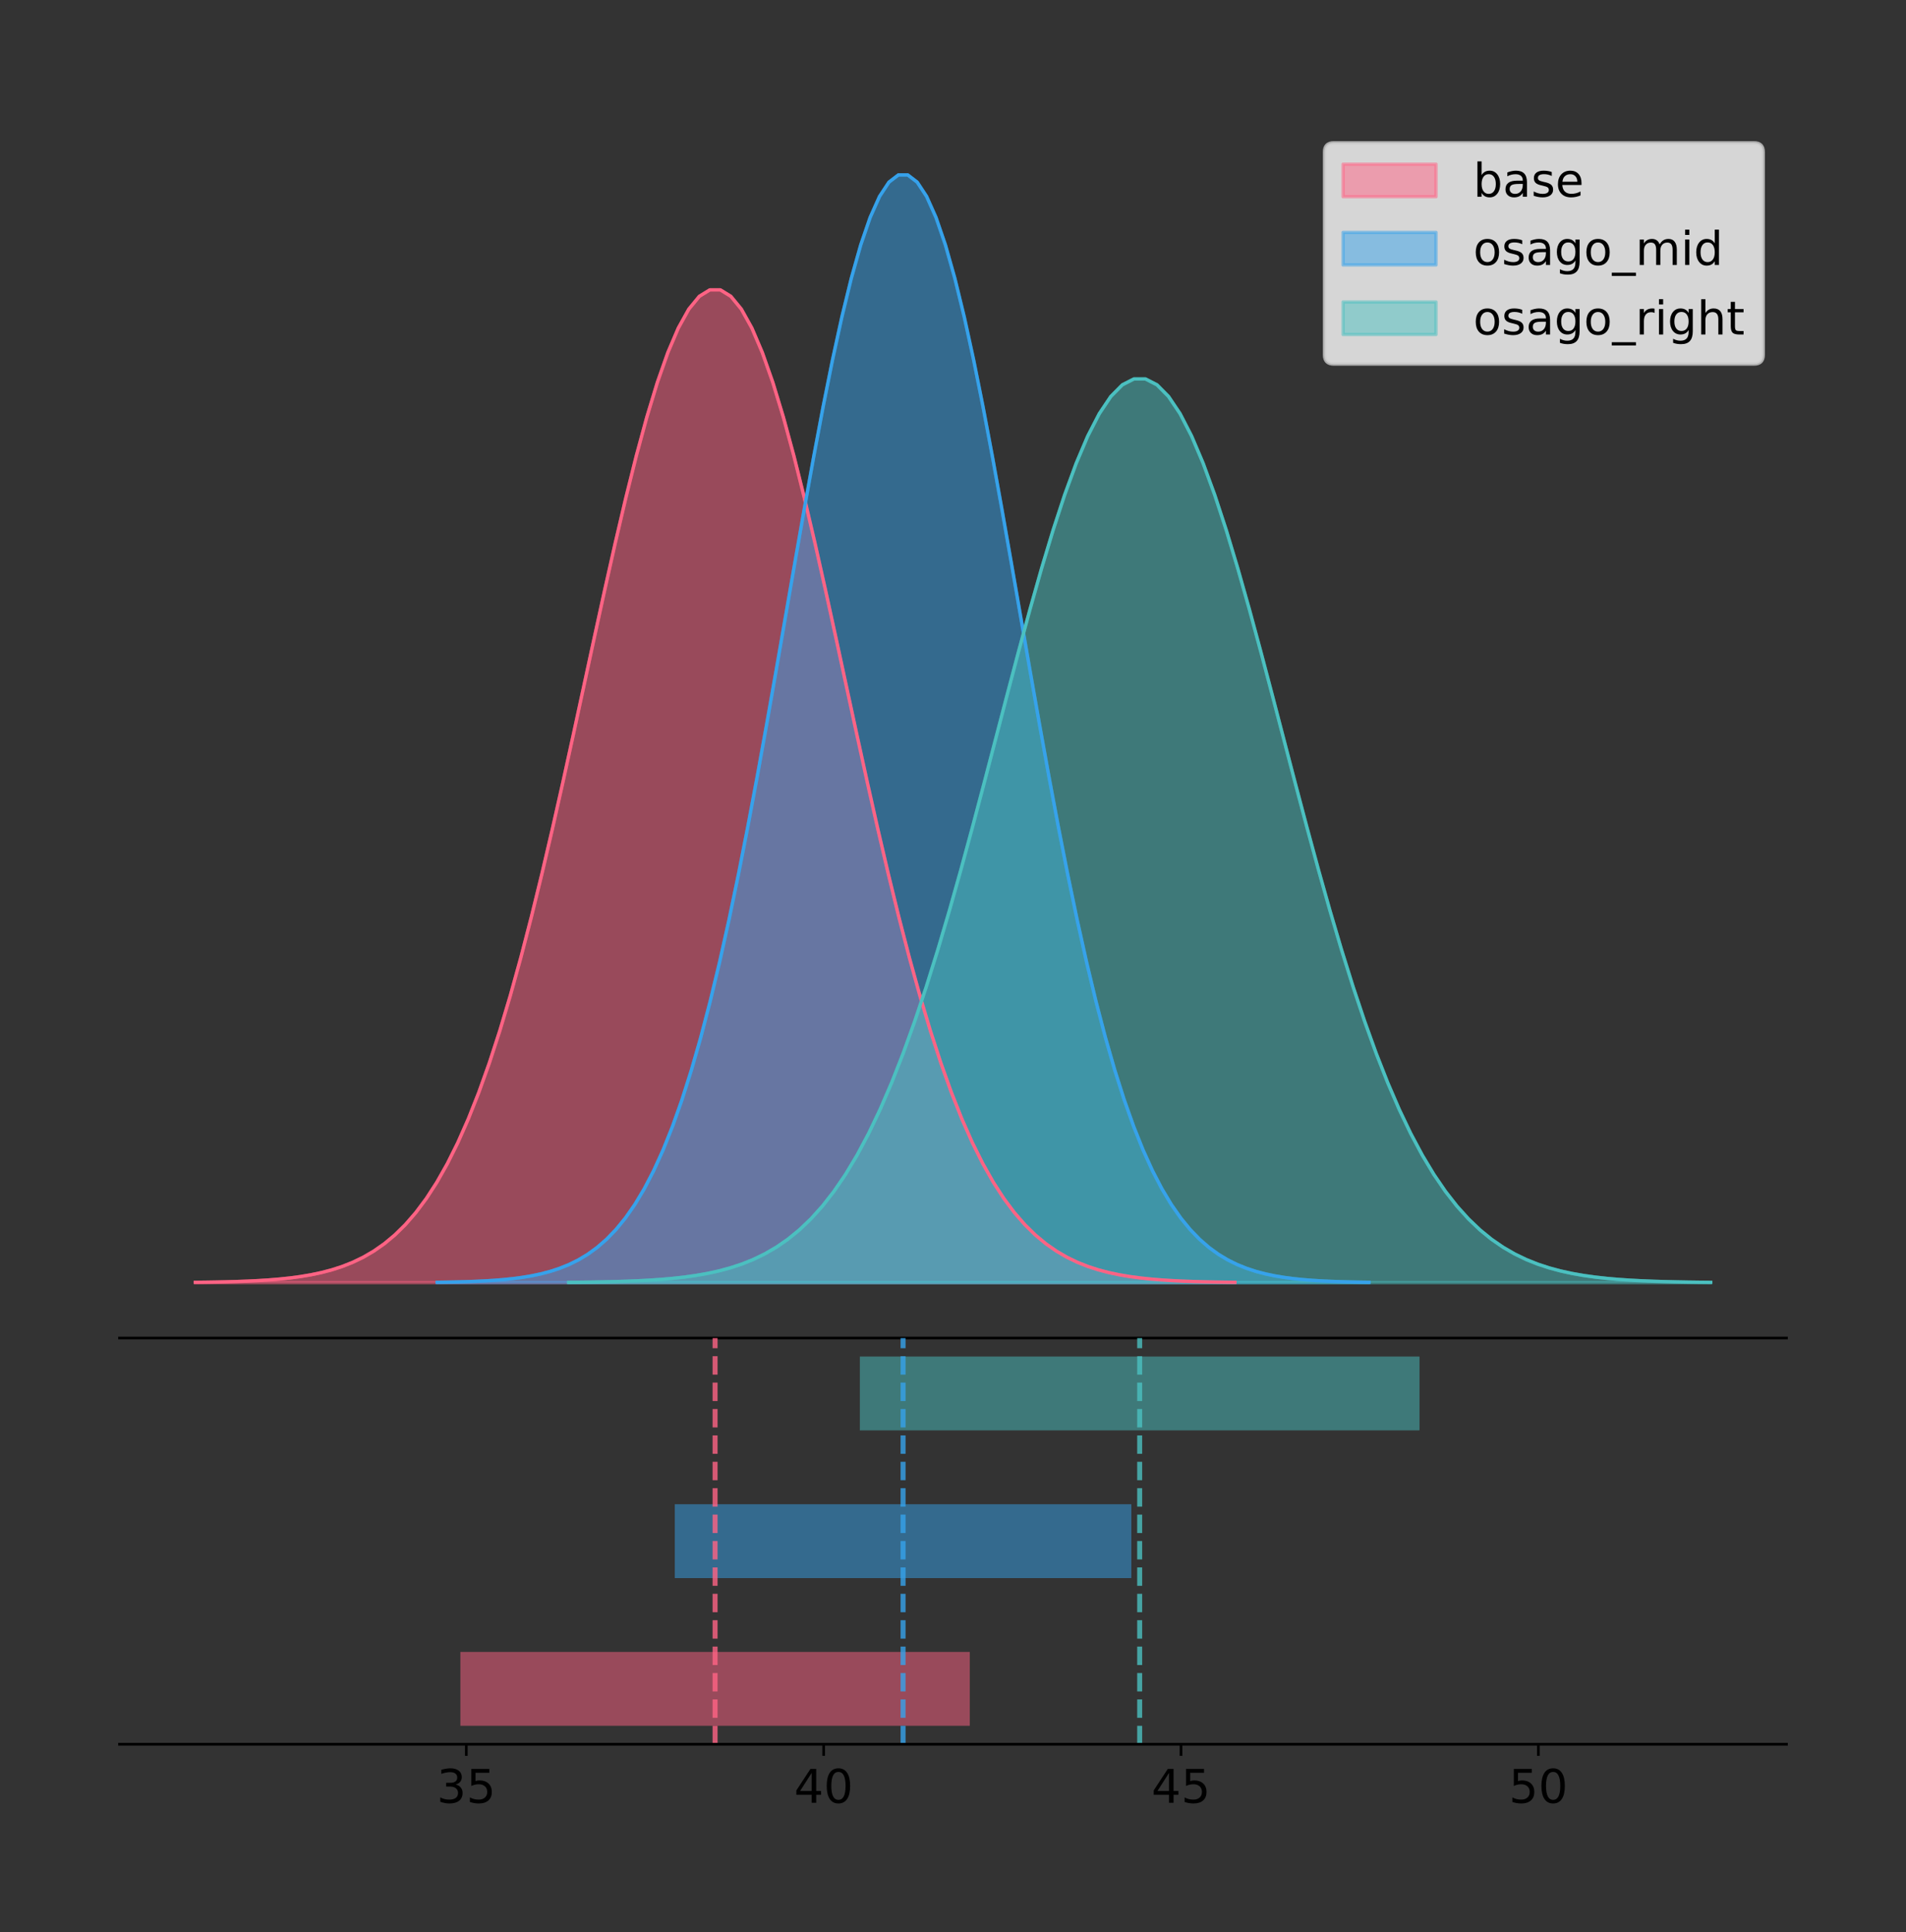 <?xml version="1.0" encoding="utf-8" standalone="no"?>
<!DOCTYPE svg PUBLIC "-//W3C//DTD SVG 1.1//EN"
  "http://www.w3.org/Graphics/SVG/1.1/DTD/svg11.dtd">
<!-- Created with matplotlib (https://matplotlib.org/) -->
<svg height="581.789pt" version="1.1" viewBox="0 0 574.2 581.789" width="574.2pt" xmlns="http://www.w3.org/2000/svg" xmlns:xlink="http://www.w3.org/1999/xlink">
 <rect x="0" y="0" width="574.2" height="581.789" fill="#333333" stroke="none"/>
 <defs>
  <style type="text/css">
*{stroke-linecap:butt;stroke-linejoin:round;}
  </style>
 </defs>
 <g id="figure_1">
  <g id="patch_1">
   <path d="M 0 581.789 
L 574.2 581.789 
L 574.2 0 
L 0 0 
z
" style="fill:none;"/>
  </g>
  <g id="axes_1">
   <g id="patch_2">
    <path d="M 36 402.93 
L 538.2 402.93 
L 538.2 36 
L 36 36 
z
" style="fill:none;"/>
   </g>
   <g id="PolyCollection_1">
    <defs>
     <path d="M 58.827 -195.538 
L 58.827 -195.638 
L 61.991 -195.676 
L 65.155 -195.727 
L 68.318 -195.795 
L 71.482 -195.885 
L 74.645 -196.004 
L 77.809 -196.159 
L 80.973 -196.36 
L 84.136 -196.619 
L 87.3 -196.951 
L 90.463 -197.373 
L 93.627 -197.905 
L 96.791 -198.572 
L 99.954 -199.401 
L 103.118 -200.424 
L 106.282 -201.679 
L 109.445 -203.206 
L 112.609 -205.05 
L 115.772 -207.26 
L 118.936 -209.89 
L 122.1 -212.996 
L 125.263 -216.636 
L 128.427 -220.869 
L 131.59 -225.753 
L 134.754 -231.344 
L 137.918 -237.693 
L 141.081 -244.845 
L 144.245 -252.836 
L 147.409 -261.687 
L 150.572 -271.41 
L 153.736 -281.995 
L 156.899 -293.415 
L 160.063 -305.623 
L 163.227 -318.547 
L 166.39 -332.095 
L 169.554 -346.147 
L 172.718 -360.565 
L 175.881 -375.186 
L 179.045 -389.829 
L 182.208 -404.298 
L 185.372 -418.385 
L 188.536 -431.874 
L 191.699 -444.549 
L 194.863 -456.195 
L 198.026 -466.61 
L 201.19 -475.607 
L 204.354 -483.018 
L 207.517 -488.706 
L 210.681 -492.559 
L 213.845 -494.505 
L 217.008 -494.505 
L 220.172 -492.559 
L 223.335 -488.706 
L 226.499 -483.018 
L 229.663 -475.607 
L 232.826 -466.61 
L 235.99 -456.195 
L 239.153 -444.549 
L 242.317 -431.874 
L 245.481 -418.385 
L 248.644 -404.298 
L 251.808 -389.829 
L 254.972 -375.186 
L 258.135 -360.565 
L 261.299 -346.147 
L 264.462 -332.095 
L 267.626 -318.547 
L 270.79 -305.623 
L 273.953 -293.415 
L 277.117 -281.995 
L 280.281 -271.41 
L 283.444 -261.687 
L 286.608 -252.836 
L 289.771 -244.845 
L 292.935 -237.693 
L 296.099 -231.344 
L 299.262 -225.753 
L 302.426 -220.869 
L 305.589 -216.636 
L 308.753 -212.996 
L 311.917 -209.89 
L 315.08 -207.26 
L 318.244 -205.05 
L 321.408 -203.206 
L 324.571 -201.679 
L 327.735 -200.424 
L 330.898 -199.401 
L 334.062 -198.572 
L 337.226 -197.905 
L 340.389 -197.373 
L 343.553 -196.951 
L 346.716 -196.619 
L 349.88 -196.36 
L 353.044 -196.159 
L 356.207 -196.004 
L 359.371 -195.885 
L 362.535 -195.795 
L 365.698 -195.727 
L 368.862 -195.676 
L 372.025 -195.638 
L 372.025 -195.538 
L 372.025 -195.538 
L 368.862 -195.538 
L 365.698 -195.538 
L 362.535 -195.538 
L 359.371 -195.538 
L 356.207 -195.538 
L 353.044 -195.538 
L 349.88 -195.538 
L 346.716 -195.538 
L 343.553 -195.538 
L 340.389 -195.538 
L 337.226 -195.538 
L 334.062 -195.538 
L 330.898 -195.538 
L 327.735 -195.538 
L 324.571 -195.538 
L 321.408 -195.538 
L 318.244 -195.538 
L 315.08 -195.538 
L 311.917 -195.538 
L 308.753 -195.538 
L 305.589 -195.538 
L 302.426 -195.538 
L 299.262 -195.538 
L 296.099 -195.538 
L 292.935 -195.538 
L 289.771 -195.538 
L 286.608 -195.538 
L 283.444 -195.538 
L 280.281 -195.538 
L 277.117 -195.538 
L 273.953 -195.538 
L 270.79 -195.538 
L 267.626 -195.538 
L 264.462 -195.538 
L 261.299 -195.538 
L 258.135 -195.538 
L 254.972 -195.538 
L 251.808 -195.538 
L 248.644 -195.538 
L 245.481 -195.538 
L 242.317 -195.538 
L 239.153 -195.538 
L 235.99 -195.538 
L 232.826 -195.538 
L 229.663 -195.538 
L 226.499 -195.538 
L 223.335 -195.538 
L 220.172 -195.538 
L 217.008 -195.538 
L 213.845 -195.538 
L 210.681 -195.538 
L 207.517 -195.538 
L 204.354 -195.538 
L 201.19 -195.538 
L 198.026 -195.538 
L 194.863 -195.538 
L 191.699 -195.538 
L 188.536 -195.538 
L 185.372 -195.538 
L 182.208 -195.538 
L 179.045 -195.538 
L 175.881 -195.538 
L 172.718 -195.538 
L 169.554 -195.538 
L 166.39 -195.538 
L 163.227 -195.538 
L 160.063 -195.538 
L 156.899 -195.538 
L 153.736 -195.538 
L 150.572 -195.538 
L 147.409 -195.538 
L 144.245 -195.538 
L 141.081 -195.538 
L 137.918 -195.538 
L 134.754 -195.538 
L 131.59 -195.538 
L 128.427 -195.538 
L 125.263 -195.538 
L 122.1 -195.538 
L 118.936 -195.538 
L 115.772 -195.538 
L 112.609 -195.538 
L 109.445 -195.538 
L 106.282 -195.538 
L 103.118 -195.538 
L 99.954 -195.538 
L 96.791 -195.538 
L 93.627 -195.538 
L 90.463 -195.538 
L 87.3 -195.538 
L 84.136 -195.538 
L 80.973 -195.538 
L 77.809 -195.538 
L 74.645 -195.538 
L 71.482 -195.538 
L 68.318 -195.538 
L 65.155 -195.538 
L 61.991 -195.538 
L 58.827 -195.538 
z
" id="ma3eac9979f" style="stroke:#ff6384;stroke-opacity:0.5;"/>
    </defs>
    <g clip-path="url(#p5687ca8e1b)">
     <use style="fill:#ff6384;fill-opacity:0.5;stroke:#ff6384;stroke-opacity:0.5;" x="0" xlink:href="#ma3eac9979f" y="581.789"/>
    </g>
   </g>
   <g id="PolyCollection_2">
    <defs>
     <path d="M 131.704 -195.538 
L 131.704 -195.65 
L 134.539 -195.692 
L 137.375 -195.749 
L 140.21 -195.825 
L 143.046 -195.925 
L 145.881 -196.058 
L 148.717 -196.23 
L 151.552 -196.455 
L 154.387 -196.744 
L 157.223 -197.115 
L 160.058 -197.585 
L 162.894 -198.179 
L 165.729 -198.923 
L 168.564 -199.848 
L 171.4 -200.99 
L 174.235 -202.39 
L 177.071 -204.093 
L 179.906 -206.151 
L 182.742 -208.617 
L 185.577 -211.552 
L 188.412 -215.017 
L 191.248 -219.078 
L 194.083 -223.801 
L 196.919 -229.25 
L 199.754 -235.488 
L 202.589 -242.572 
L 205.425 -250.552 
L 208.26 -259.468 
L 211.096 -269.344 
L 213.931 -280.192 
L 216.767 -292.002 
L 219.602 -304.744 
L 222.437 -318.365 
L 225.273 -332.786 
L 228.108 -347.901 
L 230.944 -363.58 
L 233.779 -379.667 
L 236.615 -395.98 
L 239.45 -412.318 
L 242.285 -428.462 
L 245.121 -444.18 
L 247.956 -459.23 
L 250.792 -473.372 
L 253.627 -486.366 
L 256.462 -497.987 
L 259.298 -508.025 
L 262.133 -516.294 
L 264.969 -522.64 
L 267.804 -526.94 
L 270.64 -529.111 
L 273.475 -529.111 
L 276.31 -526.94 
L 279.146 -522.64 
L 281.981 -516.294 
L 284.817 -508.025 
L 287.652 -497.987 
L 290.487 -486.366 
L 293.323 -473.372 
L 296.158 -459.23 
L 298.994 -444.18 
L 301.829 -428.462 
L 304.665 -412.318 
L 307.5 -395.98 
L 310.335 -379.667 
L 313.171 -363.58 
L 316.006 -347.901 
L 318.842 -332.786 
L 321.677 -318.365 
L 324.512 -304.744 
L 327.348 -292.002 
L 330.183 -280.192 
L 333.019 -269.344 
L 335.854 -259.468 
L 338.69 -250.552 
L 341.525 -242.572 
L 344.36 -235.488 
L 347.196 -229.25 
L 350.031 -223.801 
L 352.867 -219.078 
L 355.702 -215.017 
L 358.537 -211.552 
L 361.373 -208.617 
L 364.208 -206.151 
L 367.044 -204.093 
L 369.879 -202.39 
L 372.715 -200.99 
L 375.55 -199.848 
L 378.385 -198.923 
L 381.221 -198.179 
L 384.056 -197.585 
L 386.892 -197.115 
L 389.727 -196.744 
L 392.563 -196.455 
L 395.398 -196.23 
L 398.233 -196.058 
L 401.069 -195.925 
L 403.904 -195.825 
L 406.74 -195.749 
L 409.575 -195.692 
L 412.41 -195.65 
L 412.41 -195.538 
L 412.41 -195.538 
L 409.575 -195.538 
L 406.74 -195.538 
L 403.904 -195.538 
L 401.069 -195.538 
L 398.233 -195.538 
L 395.398 -195.538 
L 392.563 -195.538 
L 389.727 -195.538 
L 386.892 -195.538 
L 384.056 -195.538 
L 381.221 -195.538 
L 378.385 -195.538 
L 375.55 -195.538 
L 372.715 -195.538 
L 369.879 -195.538 
L 367.044 -195.538 
L 364.208 -195.538 
L 361.373 -195.538 
L 358.537 -195.538 
L 355.702 -195.538 
L 352.867 -195.538 
L 350.031 -195.538 
L 347.196 -195.538 
L 344.36 -195.538 
L 341.525 -195.538 
L 338.69 -195.538 
L 335.854 -195.538 
L 333.019 -195.538 
L 330.183 -195.538 
L 327.348 -195.538 
L 324.512 -195.538 
L 321.677 -195.538 
L 318.842 -195.538 
L 316.006 -195.538 
L 313.171 -195.538 
L 310.335 -195.538 
L 307.5 -195.538 
L 304.665 -195.538 
L 301.829 -195.538 
L 298.994 -195.538 
L 296.158 -195.538 
L 293.323 -195.538 
L 290.487 -195.538 
L 287.652 -195.538 
L 284.817 -195.538 
L 281.981 -195.538 
L 279.146 -195.538 
L 276.31 -195.538 
L 273.475 -195.538 
L 270.64 -195.538 
L 267.804 -195.538 
L 264.969 -195.538 
L 262.133 -195.538 
L 259.298 -195.538 
L 256.462 -195.538 
L 253.627 -195.538 
L 250.792 -195.538 
L 247.956 -195.538 
L 245.121 -195.538 
L 242.285 -195.538 
L 239.45 -195.538 
L 236.615 -195.538 
L 233.779 -195.538 
L 230.944 -195.538 
L 228.108 -195.538 
L 225.273 -195.538 
L 222.437 -195.538 
L 219.602 -195.538 
L 216.767 -195.538 
L 213.931 -195.538 
L 211.096 -195.538 
L 208.26 -195.538 
L 205.425 -195.538 
L 202.589 -195.538 
L 199.754 -195.538 
L 196.919 -195.538 
L 194.083 -195.538 
L 191.248 -195.538 
L 188.412 -195.538 
L 185.577 -195.538 
L 182.742 -195.538 
L 179.906 -195.538 
L 177.071 -195.538 
L 174.235 -195.538 
L 171.4 -195.538 
L 168.564 -195.538 
L 165.729 -195.538 
L 162.894 -195.538 
L 160.058 -195.538 
L 157.223 -195.538 
L 154.387 -195.538 
L 151.552 -195.538 
L 148.717 -195.538 
L 145.881 -195.538 
L 143.046 -195.538 
L 140.21 -195.538 
L 137.375 -195.538 
L 134.539 -195.538 
L 131.704 -195.538 
z
" id="m5770ed0029" style="stroke:#36a2eb;stroke-opacity:0.5;"/>
    </defs>
    <g clip-path="url(#p5687ca8e1b)">
     <use style="fill:#36a2eb;fill-opacity:0.5;stroke:#36a2eb;stroke-opacity:0.5;" x="0" xlink:href="#m5770ed0029" y="581.789"/>
    </g>
   </g>
   <g id="PolyCollection_3">
    <defs>
     <path d="M 171.303 -195.538 
L 171.303 -195.629 
L 174.778 -195.664 
L 178.254 -195.71 
L 181.729 -195.772 
L 185.205 -195.854 
L 188.68 -195.962 
L 192.156 -196.103 
L 195.631 -196.286 
L 199.107 -196.522 
L 202.582 -196.824 
L 206.057 -197.208 
L 209.533 -197.693 
L 213.008 -198.3 
L 216.484 -199.054 
L 219.959 -199.986 
L 223.435 -201.128 
L 226.91 -202.518 
L 230.386 -204.196 
L 233.861 -206.208 
L 237.337 -208.603 
L 240.812 -211.43 
L 244.287 -214.743 
L 247.763 -218.596 
L 251.238 -223.042 
L 254.714 -228.131 
L 258.189 -233.911 
L 261.665 -240.421 
L 265.14 -247.695 
L 268.616 -255.752 
L 272.091 -264.602 
L 275.567 -274.237 
L 279.042 -284.633 
L 282.517 -295.746 
L 285.993 -307.51 
L 289.468 -319.842 
L 292.944 -332.634 
L 296.419 -345.758 
L 299.895 -359.067 
L 303.37 -372.396 
L 306.846 -385.567 
L 310.321 -398.39 
L 313.796 -410.669 
L 317.272 -422.206 
L 320.747 -432.808 
L 324.223 -442.288 
L 327.698 -450.478 
L 331.174 -457.224 
L 334.649 -462.401 
L 338.125 -465.909 
L 341.6 -467.68 
L 345.076 -467.68 
L 348.551 -465.909 
L 352.026 -462.401 
L 355.502 -457.224 
L 358.977 -450.478 
L 362.453 -442.288 
L 365.928 -432.808 
L 369.404 -422.206 
L 372.879 -410.669 
L 376.355 -398.39 
L 379.83 -385.567 
L 383.306 -372.396 
L 386.781 -359.067 
L 390.256 -345.758 
L 393.732 -332.634 
L 397.207 -319.842 
L 400.683 -307.51 
L 404.158 -295.746 
L 407.634 -284.633 
L 411.109 -274.237 
L 414.585 -264.602 
L 418.06 -255.752 
L 421.536 -247.695 
L 425.011 -240.421 
L 428.486 -233.911 
L 431.962 -228.131 
L 435.437 -223.042 
L 438.913 -218.596 
L 442.388 -214.743 
L 445.864 -211.43 
L 449.339 -208.603 
L 452.815 -206.208 
L 456.29 -204.196 
L 459.765 -202.518 
L 463.241 -201.128 
L 466.716 -199.986 
L 470.192 -199.054 
L 473.667 -198.3 
L 477.143 -197.693 
L 480.618 -197.208 
L 484.094 -196.824 
L 487.569 -196.522 
L 491.045 -196.286 
L 494.52 -196.103 
L 497.995 -195.962 
L 501.471 -195.854 
L 504.946 -195.772 
L 508.422 -195.71 
L 511.897 -195.664 
L 515.373 -195.629 
L 515.373 -195.538 
L 515.373 -195.538 
L 511.897 -195.538 
L 508.422 -195.538 
L 504.946 -195.538 
L 501.471 -195.538 
L 497.995 -195.538 
L 494.52 -195.538 
L 491.045 -195.538 
L 487.569 -195.538 
L 484.094 -195.538 
L 480.618 -195.538 
L 477.143 -195.538 
L 473.667 -195.538 
L 470.192 -195.538 
L 466.716 -195.538 
L 463.241 -195.538 
L 459.765 -195.538 
L 456.29 -195.538 
L 452.815 -195.538 
L 449.339 -195.538 
L 445.864 -195.538 
L 442.388 -195.538 
L 438.913 -195.538 
L 435.437 -195.538 
L 431.962 -195.538 
L 428.486 -195.538 
L 425.011 -195.538 
L 421.536 -195.538 
L 418.06 -195.538 
L 414.585 -195.538 
L 411.109 -195.538 
L 407.634 -195.538 
L 404.158 -195.538 
L 400.683 -195.538 
L 397.207 -195.538 
L 393.732 -195.538 
L 390.256 -195.538 
L 386.781 -195.538 
L 383.306 -195.538 
L 379.83 -195.538 
L 376.355 -195.538 
L 372.879 -195.538 
L 369.404 -195.538 
L 365.928 -195.538 
L 362.453 -195.538 
L 358.977 -195.538 
L 355.502 -195.538 
L 352.026 -195.538 
L 348.551 -195.538 
L 345.076 -195.538 
L 341.6 -195.538 
L 338.125 -195.538 
L 334.649 -195.538 
L 331.174 -195.538 
L 327.698 -195.538 
L 324.223 -195.538 
L 320.747 -195.538 
L 317.272 -195.538 
L 313.796 -195.538 
L 310.321 -195.538 
L 306.846 -195.538 
L 303.37 -195.538 
L 299.895 -195.538 
L 296.419 -195.538 
L 292.944 -195.538 
L 289.468 -195.538 
L 285.993 -195.538 
L 282.517 -195.538 
L 279.042 -195.538 
L 275.567 -195.538 
L 272.091 -195.538 
L 268.616 -195.538 
L 265.14 -195.538 
L 261.665 -195.538 
L 258.189 -195.538 
L 254.714 -195.538 
L 251.238 -195.538 
L 247.763 -195.538 
L 244.287 -195.538 
L 240.812 -195.538 
L 237.337 -195.538 
L 233.861 -195.538 
L 230.386 -195.538 
L 226.91 -195.538 
L 223.435 -195.538 
L 219.959 -195.538 
L 216.484 -195.538 
L 213.008 -195.538 
L 209.533 -195.538 
L 206.057 -195.538 
L 202.582 -195.538 
L 199.107 -195.538 
L 195.631 -195.538 
L 192.156 -195.538 
L 188.68 -195.538 
L 185.205 -195.538 
L 181.729 -195.538 
L 178.254 -195.538 
L 174.778 -195.538 
L 171.303 -195.538 
z
" id="m6939e0fe94" style="stroke:#4bc0c0;stroke-opacity:0.5;"/>
    </defs>
    <g clip-path="url(#p5687ca8e1b)">
     <use style="fill:#4bc0c0;fill-opacity:0.5;stroke:#4bc0c0;stroke-opacity:0.5;" x="0" xlink:href="#m6939e0fe94" y="581.789"/>
    </g>
   </g>
   <g id="line2d_1">
    <path clip-path="url(#p5687ca8e1b)" d="M 58.827 386.151 
L 61.991 386.113 
L 65.155 386.062 
L 68.318 385.994 
L 71.482 385.904 
L 74.645 385.786 
L 77.809 385.631 
L 80.973 385.43 
L 84.136 385.17 
L 87.3 384.838 
L 90.463 384.416 
L 93.627 383.884 
L 96.791 383.218 
L 99.954 382.389 
L 103.118 381.365 
L 106.282 380.11 
L 109.445 378.584 
L 112.609 376.74 
L 115.772 374.529 
L 118.936 371.899 
L 122.1 368.793 
L 125.263 365.153 
L 128.427 360.921 
L 131.59 356.037 
L 134.754 350.446 
L 137.918 344.096 
L 141.081 336.944 
L 144.245 328.954 
L 147.409 320.102 
L 150.572 310.38 
L 153.736 299.795 
L 156.899 288.374 
L 160.063 276.166 
L 163.227 263.242 
L 166.39 249.695 
L 169.554 235.642 
L 172.718 221.224 
L 175.881 206.604 
L 179.045 191.96 
L 182.208 177.491 
L 185.372 163.404 
L 188.536 149.915 
L 191.699 137.241 
L 194.863 125.594 
L 198.026 115.179 
L 201.19 106.183 
L 204.354 98.771 
L 207.517 93.084 
L 210.681 89.23 
L 213.845 87.284 
L 217.008 87.284 
L 220.172 89.23 
L 223.335 93.084 
L 226.499 98.771 
L 229.663 106.183 
L 232.826 115.179 
L 235.99 125.594 
L 239.153 137.241 
L 242.317 149.915 
L 245.481 163.404 
L 248.644 177.491 
L 251.808 191.96 
L 254.972 206.604 
L 258.135 221.224 
L 261.299 235.642 
L 264.462 249.695 
L 267.626 263.242 
L 270.79 276.166 
L 273.953 288.374 
L 277.117 299.795 
L 280.281 310.38 
L 283.444 320.102 
L 286.608 328.954 
L 289.771 336.944 
L 292.935 344.096 
L 296.099 350.446 
L 299.262 356.037 
L 302.426 360.921 
L 305.589 365.153 
L 308.753 368.793 
L 311.917 371.899 
L 315.08 374.529 
L 318.244 376.74 
L 321.408 378.584 
L 324.571 380.11 
L 327.735 381.365 
L 330.898 382.389 
L 334.062 383.218 
L 337.226 383.884 
L 340.389 384.416 
L 343.553 384.838 
L 346.716 385.17 
L 349.88 385.43 
L 353.044 385.631 
L 356.207 385.786 
L 359.371 385.904 
L 362.535 385.994 
L 365.698 386.062 
L 368.862 386.113 
L 372.025 386.151 
" style="fill:none;stroke:#ff6384;stroke-linecap:square;"/>
   </g>
   <g id="line2d_2">
    <path clip-path="url(#p5687ca8e1b)" d="M 131.704 386.139 
L 134.539 386.097 
L 137.375 386.04 
L 140.21 385.965 
L 143.046 385.864 
L 145.881 385.732 
L 148.717 385.559 
L 151.552 385.334 
L 154.387 385.045 
L 157.223 384.675 
L 160.058 384.204 
L 162.894 383.61 
L 165.729 382.867 
L 168.564 381.941 
L 171.4 380.799 
L 174.235 379.399 
L 177.071 377.696 
L 179.906 375.639 
L 182.742 373.172 
L 185.577 370.238 
L 188.412 366.772 
L 191.248 362.711 
L 194.083 357.989 
L 196.919 352.539 
L 199.754 346.301 
L 202.589 339.217 
L 205.425 331.237 
L 208.26 322.322 
L 211.096 312.445 
L 213.931 301.597 
L 216.767 289.787 
L 219.602 277.045 
L 222.437 263.424 
L 225.273 249.004 
L 228.108 233.888 
L 230.944 218.209 
L 233.779 202.123 
L 236.615 185.809 
L 239.45 169.471 
L 242.285 153.327 
L 245.121 137.61 
L 247.956 122.559 
L 250.792 108.418 
L 253.627 95.423 
L 256.462 83.803 
L 259.298 73.765 
L 262.133 65.495 
L 264.969 59.15 
L 267.804 54.85 
L 270.64 52.679 
L 273.475 52.679 
L 276.31 54.85 
L 279.146 59.15 
L 281.981 65.495 
L 284.817 73.765 
L 287.652 83.803 
L 290.487 95.423 
L 293.323 108.418 
L 296.158 122.559 
L 298.994 137.61 
L 301.829 153.327 
L 304.665 169.471 
L 307.5 185.809 
L 310.335 202.123 
L 313.171 218.209 
L 316.006 233.888 
L 318.842 249.004 
L 321.677 263.424 
L 324.512 277.045 
L 327.348 289.787 
L 330.183 301.597 
L 333.019 312.445 
L 335.854 322.322 
L 338.69 331.237 
L 341.525 339.217 
L 344.36 346.301 
L 347.196 352.539 
L 350.031 357.989 
L 352.867 362.711 
L 355.702 366.772 
L 358.537 370.238 
L 361.373 373.172 
L 364.208 375.639 
L 367.044 377.696 
L 369.879 379.399 
L 372.715 380.799 
L 375.55 381.941 
L 378.385 382.867 
L 381.221 383.61 
L 384.056 384.204 
L 386.892 384.675 
L 389.727 385.045 
L 392.563 385.334 
L 395.398 385.559 
L 398.233 385.732 
L 401.069 385.864 
L 403.904 385.965 
L 406.74 386.04 
L 409.575 386.097 
L 412.41 386.139 
" style="fill:none;stroke:#36a2eb;stroke-linecap:square;"/>
   </g>
   <g id="line2d_3">
    <path clip-path="url(#p5687ca8e1b)" d="M 171.303 386.16 
L 174.778 386.126 
L 178.254 386.079 
L 181.729 386.017 
L 185.205 385.935 
L 188.68 385.827 
L 192.156 385.686 
L 195.631 385.503 
L 199.107 385.267 
L 202.582 384.965 
L 206.057 384.581 
L 209.533 384.097 
L 213.008 383.49 
L 216.484 382.735 
L 219.959 381.803 
L 223.435 380.661 
L 226.91 379.272 
L 230.386 377.593 
L 233.861 375.581 
L 237.337 373.187 
L 240.812 370.36 
L 244.287 367.046 
L 247.763 363.194 
L 251.238 358.748 
L 254.714 353.659 
L 258.189 347.879 
L 261.665 341.368 
L 265.14 334.095 
L 268.616 326.037 
L 272.091 317.187 
L 275.567 307.552 
L 279.042 297.156 
L 282.517 286.044 
L 285.993 274.279 
L 289.468 261.947 
L 292.944 249.155 
L 296.419 236.031 
L 299.895 222.722 
L 303.37 209.393 
L 306.846 196.222 
L 310.321 183.399 
L 313.796 171.12 
L 317.272 159.583 
L 320.747 148.982 
L 324.223 139.501 
L 327.698 131.312 
L 331.174 124.565 
L 334.649 119.388 
L 338.125 115.88 
L 341.6 114.109 
L 345.076 114.109 
L 348.551 115.88 
L 352.026 119.388 
L 355.502 124.565 
L 358.977 131.312 
L 362.453 139.501 
L 365.928 148.982 
L 369.404 159.583 
L 372.879 171.12 
L 376.355 183.399 
L 379.83 196.222 
L 383.306 209.393 
L 386.781 222.722 
L 390.256 236.031 
L 393.732 249.155 
L 397.207 261.947 
L 400.683 274.279 
L 404.158 286.044 
L 407.634 297.156 
L 411.109 307.552 
L 414.585 317.187 
L 418.06 326.037 
L 421.536 334.095 
L 425.011 341.368 
L 428.486 347.879 
L 431.962 353.659 
L 435.437 358.748 
L 438.913 363.194 
L 442.388 367.046 
L 445.864 370.36 
L 449.339 373.187 
L 452.815 375.581 
L 456.29 377.593 
L 459.765 379.272 
L 463.241 380.661 
L 466.716 381.803 
L 470.192 382.735 
L 473.667 383.49 
L 477.143 384.097 
L 480.618 384.581 
L 484.094 384.965 
L 487.569 385.267 
L 491.045 385.503 
L 494.52 385.686 
L 497.995 385.827 
L 501.471 385.935 
L 504.946 386.017 
L 508.422 386.079 
L 511.897 386.126 
L 515.373 386.16 
" style="fill:none;stroke:#4bc0c0;stroke-linecap:square;"/>
   </g>
   <g id="patch_3">
    <path d="M 36 402.93 
L 538.2 402.93 
" style="fill:none;stroke:#000000;stroke-linecap:square;stroke-linejoin:miter;stroke-width:0.8;"/>
   </g>
   <g id="legend_1">
    <g id="patch_4">
     <path d="M 401.814 109.627 
L 528.4 109.627 
Q 531.2 109.627 531.2 106.827 
L 531.2 45.8 
Q 531.2 43 528.4 43 
L 401.814 43 
Q 399.014 43 399.014 45.8 
L 399.014 106.827 
Q 399.014 109.627 401.814 109.627 
z
" style="fill:#ffffff;opacity:0.8;stroke:#cccccc;stroke-linejoin:miter;"/>
    </g>
    <g id="patch_5">
     <path d="M 404.614 59.238 
L 432.614 59.238 
L 432.614 49.438 
L 404.614 49.438 
z
" style="fill:#ff6384;opacity:0.5;stroke:#ff6384;stroke-linejoin:miter;"/>
    </g>
    <g id="text_1">
     <!-- base -->
     <defs>
      <path d="M 48.688 27.297 
Q 48.688 37.203 44.609 42.844 
Q 40.531 48.484 33.406 48.484 
Q 26.266 48.484 22.188 42.844 
Q 18.109 37.203 18.109 27.297 
Q 18.109 17.391 22.188 11.75 
Q 26.266 6.109 33.406 6.109 
Q 40.531 6.109 44.609 11.75 
Q 48.688 17.391 48.688 27.297 
z
M 18.109 46.391 
Q 20.953 51.266 25.266 53.625 
Q 29.594 56 35.594 56 
Q 45.562 56 51.781 48.094 
Q 58.016 40.188 58.016 27.297 
Q 58.016 14.406 51.781 6.484 
Q 45.562 -1.422 35.594 -1.422 
Q 29.594 -1.422 25.266 0.953 
Q 20.953 3.328 18.109 8.203 
L 18.109 0 
L 9.078 0 
L 9.078 75.984 
L 18.109 75.984 
z
" id="DejaVuSans-98"/>
      <path d="M 34.281 27.484 
Q 23.391 27.484 19.188 25 
Q 14.984 22.516 14.984 16.5 
Q 14.984 11.719 18.141 8.906 
Q 21.297 6.109 26.703 6.109 
Q 34.188 6.109 38.703 11.406 
Q 43.219 16.703 43.219 25.484 
L 43.219 27.484 
z
M 52.203 31.203 
L 52.203 0 
L 43.219 0 
L 43.219 8.297 
Q 40.141 3.328 35.547 0.953 
Q 30.953 -1.422 24.312 -1.422 
Q 15.922 -1.422 10.953 3.297 
Q 6 8.016 6 15.922 
Q 6 25.141 12.172 29.828 
Q 18.359 34.516 30.609 34.516 
L 43.219 34.516 
L 43.219 35.406 
Q 43.219 41.609 39.141 45 
Q 35.062 48.391 27.688 48.391 
Q 23 48.391 18.547 47.266 
Q 14.109 46.141 10.016 43.891 
L 10.016 52.203 
Q 14.938 54.109 19.578 55.047 
Q 24.219 56 28.609 56 
Q 40.484 56 46.344 49.844 
Q 52.203 43.703 52.203 31.203 
z
" id="DejaVuSans-97"/>
      <path d="M 44.281 53.078 
L 44.281 44.578 
Q 40.484 46.531 36.375 47.5 
Q 32.281 48.484 27.875 48.484 
Q 21.188 48.484 17.844 46.438 
Q 14.5 44.391 14.5 40.281 
Q 14.5 37.156 16.891 35.375 
Q 19.281 33.594 26.516 31.984 
L 29.594 31.297 
Q 39.156 29.25 43.188 25.516 
Q 47.219 21.781 47.219 15.094 
Q 47.219 7.469 41.188 3.016 
Q 35.156 -1.422 24.609 -1.422 
Q 20.219 -1.422 15.453 -0.562 
Q 10.688 0.297 5.422 2 
L 5.422 11.281 
Q 10.406 8.688 15.234 7.391 
Q 20.062 6.109 24.812 6.109 
Q 31.156 6.109 34.562 8.281 
Q 37.984 10.453 37.984 14.406 
Q 37.984 18.062 35.516 20.016 
Q 33.062 21.969 24.703 23.781 
L 21.578 24.516 
Q 13.234 26.266 9.516 29.906 
Q 5.812 33.547 5.812 39.891 
Q 5.812 47.609 11.281 51.797 
Q 16.75 56 26.812 56 
Q 31.781 56 36.172 55.266 
Q 40.578 54.547 44.281 53.078 
z
" id="DejaVuSans-115"/>
      <path d="M 56.203 29.594 
L 56.203 25.203 
L 14.891 25.203 
Q 15.484 15.922 20.484 11.062 
Q 25.484 6.203 34.422 6.203 
Q 39.594 6.203 44.453 7.469 
Q 49.312 8.734 54.109 11.281 
L 54.109 2.781 
Q 49.266 0.734 44.188 -0.344 
Q 39.109 -1.422 33.891 -1.422 
Q 20.797 -1.422 13.156 6.188 
Q 5.516 13.812 5.516 26.812 
Q 5.516 40.234 12.766 48.109 
Q 20.016 56 32.328 56 
Q 43.359 56 49.781 48.891 
Q 56.203 41.797 56.203 29.594 
z
M 47.219 32.234 
Q 47.125 39.594 43.094 43.984 
Q 39.062 48.391 32.422 48.391 
Q 24.906 48.391 20.391 44.141 
Q 15.875 39.891 15.188 32.172 
z
" id="DejaVuSans-101"/>
     </defs>
     <g transform="translate(443.814 59.238)scale(0.14 -0.14)">
      <use xlink:href="#DejaVuSans-98"/>
      <use x="63.477" xlink:href="#DejaVuSans-97"/>
      <use x="124.756" xlink:href="#DejaVuSans-115"/>
      <use x="176.855" xlink:href="#DejaVuSans-101"/>
     </g>
    </g>
    <g id="patch_6">
     <path d="M 404.614 79.787 
L 432.614 79.787 
L 432.614 69.987 
L 404.614 69.987 
z
" style="fill:#36a2eb;opacity:0.5;stroke:#36a2eb;stroke-linejoin:miter;"/>
    </g>
    <g id="text_2">
     <!-- osago_mid -->
     <defs>
      <path d="M 30.609 48.391 
Q 23.391 48.391 19.188 42.75 
Q 14.984 37.109 14.984 27.297 
Q 14.984 17.484 19.156 11.844 
Q 23.344 6.203 30.609 6.203 
Q 37.797 6.203 41.984 11.859 
Q 46.188 17.531 46.188 27.297 
Q 46.188 37.016 41.984 42.703 
Q 37.797 48.391 30.609 48.391 
z
M 30.609 56 
Q 42.328 56 49.016 48.375 
Q 55.719 40.766 55.719 27.297 
Q 55.719 13.875 49.016 6.219 
Q 42.328 -1.422 30.609 -1.422 
Q 18.844 -1.422 12.172 6.219 
Q 5.516 13.875 5.516 27.297 
Q 5.516 40.766 12.172 48.375 
Q 18.844 56 30.609 56 
z
" id="DejaVuSans-111"/>
      <path d="M 45.406 27.984 
Q 45.406 37.75 41.375 43.109 
Q 37.359 48.484 30.078 48.484 
Q 22.859 48.484 18.828 43.109 
Q 14.797 37.75 14.797 27.984 
Q 14.797 18.266 18.828 12.891 
Q 22.859 7.516 30.078 7.516 
Q 37.359 7.516 41.375 12.891 
Q 45.406 18.266 45.406 27.984 
z
M 54.391 6.781 
Q 54.391 -7.172 48.188 -13.984 
Q 42 -20.797 29.203 -20.797 
Q 24.469 -20.797 20.266 -20.094 
Q 16.062 -19.391 12.109 -17.922 
L 12.109 -9.188 
Q 16.062 -11.328 19.922 -12.344 
Q 23.781 -13.375 27.781 -13.375 
Q 36.625 -13.375 41.016 -8.766 
Q 45.406 -4.156 45.406 5.172 
L 45.406 9.625 
Q 42.625 4.781 38.281 2.391 
Q 33.938 0 27.875 0 
Q 17.828 0 11.672 7.656 
Q 5.516 15.328 5.516 27.984 
Q 5.516 40.672 11.672 48.328 
Q 17.828 56 27.875 56 
Q 33.938 56 38.281 53.609 
Q 42.625 51.219 45.406 46.391 
L 45.406 54.688 
L 54.391 54.688 
z
" id="DejaVuSans-103"/>
      <path d="M 50.984 -16.609 
L 50.984 -23.578 
L -0.984 -23.578 
L -0.984 -16.609 
z
" id="DejaVuSans-95"/>
      <path d="M 52 44.188 
Q 55.375 50.25 60.062 53.125 
Q 64.75 56 71.094 56 
Q 79.641 56 84.281 50.016 
Q 88.922 44.047 88.922 33.016 
L 88.922 0 
L 79.891 0 
L 79.891 32.719 
Q 79.891 40.578 77.094 44.375 
Q 74.312 48.188 68.609 48.188 
Q 61.625 48.188 57.562 43.547 
Q 53.516 38.922 53.516 30.906 
L 53.516 0 
L 44.484 0 
L 44.484 32.719 
Q 44.484 40.625 41.703 44.406 
Q 38.922 48.188 33.109 48.188 
Q 26.219 48.188 22.156 43.531 
Q 18.109 38.875 18.109 30.906 
L 18.109 0 
L 9.078 0 
L 9.078 54.688 
L 18.109 54.688 
L 18.109 46.188 
Q 21.188 51.219 25.484 53.609 
Q 29.781 56 35.688 56 
Q 41.656 56 45.828 52.969 
Q 50 49.953 52 44.188 
z
" id="DejaVuSans-109"/>
      <path d="M 9.422 54.688 
L 18.406 54.688 
L 18.406 0 
L 9.422 0 
z
M 9.422 75.984 
L 18.406 75.984 
L 18.406 64.594 
L 9.422 64.594 
z
" id="DejaVuSans-105"/>
      <path d="M 45.406 46.391 
L 45.406 75.984 
L 54.391 75.984 
L 54.391 0 
L 45.406 0 
L 45.406 8.203 
Q 42.578 3.328 38.25 0.953 
Q 33.938 -1.422 27.875 -1.422 
Q 17.969 -1.422 11.734 6.484 
Q 5.516 14.406 5.516 27.297 
Q 5.516 40.188 11.734 48.094 
Q 17.969 56 27.875 56 
Q 33.938 56 38.25 53.625 
Q 42.578 51.266 45.406 46.391 
z
M 14.797 27.297 
Q 14.797 17.391 18.875 11.75 
Q 22.953 6.109 30.078 6.109 
Q 37.203 6.109 41.297 11.75 
Q 45.406 17.391 45.406 27.297 
Q 45.406 37.203 41.297 42.844 
Q 37.203 48.484 30.078 48.484 
Q 22.953 48.484 18.875 42.844 
Q 14.797 37.203 14.797 27.297 
z
" id="DejaVuSans-100"/>
     </defs>
     <g transform="translate(443.814 79.787)scale(0.14 -0.14)">
      <use xlink:href="#DejaVuSans-111"/>
      <use x="61.182" xlink:href="#DejaVuSans-115"/>
      <use x="113.281" xlink:href="#DejaVuSans-97"/>
      <use x="174.561" xlink:href="#DejaVuSans-103"/>
      <use x="238.037" xlink:href="#DejaVuSans-111"/>
      <use x="299.219" xlink:href="#DejaVuSans-95"/>
      <use x="349.219" xlink:href="#DejaVuSans-109"/>
      <use x="446.631" xlink:href="#DejaVuSans-105"/>
      <use x="474.414" xlink:href="#DejaVuSans-100"/>
     </g>
    </g>
    <g id="patch_7">
     <path d="M 404.614 100.726 
L 432.614 100.726 
L 432.614 90.926 
L 404.614 90.926 
z
" style="fill:#4bc0c0;opacity:0.5;stroke:#4bc0c0;stroke-linejoin:miter;"/>
    </g>
    <g id="text_3">
     <!-- osago_right -->
     <defs>
      <path d="M 41.109 46.297 
Q 39.594 47.172 37.812 47.578 
Q 36.031 48 33.891 48 
Q 26.266 48 22.188 43.047 
Q 18.109 38.094 18.109 28.812 
L 18.109 0 
L 9.078 0 
L 9.078 54.688 
L 18.109 54.688 
L 18.109 46.188 
Q 20.953 51.172 25.484 53.578 
Q 30.031 56 36.531 56 
Q 37.453 56 38.578 55.875 
Q 39.703 55.766 41.062 55.516 
z
" id="DejaVuSans-114"/>
      <path d="M 54.891 33.016 
L 54.891 0 
L 45.906 0 
L 45.906 32.719 
Q 45.906 40.484 42.875 44.328 
Q 39.844 48.188 33.797 48.188 
Q 26.516 48.188 22.312 43.547 
Q 18.109 38.922 18.109 30.906 
L 18.109 0 
L 9.078 0 
L 9.078 75.984 
L 18.109 75.984 
L 18.109 46.188 
Q 21.344 51.125 25.703 53.562 
Q 30.078 56 35.797 56 
Q 45.219 56 50.047 50.172 
Q 54.891 44.344 54.891 33.016 
z
" id="DejaVuSans-104"/>
      <path d="M 18.312 70.219 
L 18.312 54.688 
L 36.812 54.688 
L 36.812 47.703 
L 18.312 47.703 
L 18.312 18.016 
Q 18.312 11.328 20.141 9.422 
Q 21.969 7.516 27.594 7.516 
L 36.812 7.516 
L 36.812 0 
L 27.594 0 
Q 17.188 0 13.234 3.875 
Q 9.281 7.766 9.281 18.016 
L 9.281 47.703 
L 2.688 47.703 
L 2.688 54.688 
L 9.281 54.688 
L 9.281 70.219 
z
" id="DejaVuSans-116"/>
     </defs>
     <g transform="translate(443.814 100.726)scale(0.14 -0.14)">
      <use xlink:href="#DejaVuSans-111"/>
      <use x="61.182" xlink:href="#DejaVuSans-115"/>
      <use x="113.281" xlink:href="#DejaVuSans-97"/>
      <use x="174.561" xlink:href="#DejaVuSans-103"/>
      <use x="238.037" xlink:href="#DejaVuSans-111"/>
      <use x="299.219" xlink:href="#DejaVuSans-95"/>
      <use x="349.219" xlink:href="#DejaVuSans-114"/>
      <use x="390.332" xlink:href="#DejaVuSans-105"/>
      <use x="418.115" xlink:href="#DejaVuSans-103"/>
      <use x="481.592" xlink:href="#DejaVuSans-104"/>
      <use x="544.971" xlink:href="#DejaVuSans-116"/>
     </g>
    </g>
   </g>
  </g>
  <g id="axes_2">
   <g id="patch_8">
    <path d="M 36 525.24 
L 538.2 525.24 
L 538.2 402.93 
L 36 402.93 
z
" style="fill:none;"/>
   </g>
   <g id="patch_9">
    <path clip-path="url(#p029b742ddd)" d="M 138.693 519.68 
L 292.16 519.68 
L 292.16 497.442 
L 138.693 497.442 
z
" style="fill:#ff6384;opacity:0.5;"/>
   </g>
   <g id="patch_10">
    <path clip-path="url(#p029b742ddd)" d="M 203.284 475.204 
L 340.83 475.204 
L 340.83 452.966 
L 203.284 452.966 
z
" style="fill:#36a2eb;opacity:0.5;"/>
   </g>
   <g id="patch_11">
    <path clip-path="url(#p029b742ddd)" d="M 259.041 430.728 
L 427.635 430.728 
L 427.635 408.49 
L 259.041 408.49 
z
" style="fill:#4bc0c0;opacity:0.5;"/>
   </g>
   <g id="matplotlib.axis_1">
    <g id="xtick_1">
     <g id="line2d_4">
      <defs>
       <path d="M 0 0 
L 0 3.5 
" id="mae9db3c79b" style="stroke:#000000;stroke-width:0.8;"/>
      </defs>
      <g>
       <use style="stroke:#000000;stroke-width:0.8;" x="140.479" xlink:href="#mae9db3c79b" y="525.24"/>
      </g>
     </g>
     <g id="text_4">
      <!-- 35 -->
      <defs>
       <path d="M 40.578 39.312 
Q 47.656 37.797 51.625 33 
Q 55.609 28.219 55.609 21.188 
Q 55.609 10.406 48.188 4.484 
Q 40.766 -1.422 27.094 -1.422 
Q 22.516 -1.422 17.656 -0.516 
Q 12.797 0.391 7.625 2.203 
L 7.625 11.719 
Q 11.719 9.328 16.594 8.109 
Q 21.484 6.891 26.812 6.891 
Q 36.078 6.891 40.938 10.547 
Q 45.797 14.203 45.797 21.188 
Q 45.797 27.641 41.281 31.266 
Q 36.766 34.906 28.719 34.906 
L 20.219 34.906 
L 20.219 43.016 
L 29.109 43.016 
Q 36.375 43.016 40.234 45.922 
Q 44.094 48.828 44.094 54.297 
Q 44.094 59.906 40.109 62.906 
Q 36.141 65.922 28.719 65.922 
Q 24.656 65.922 20.016 65.031 
Q 15.375 64.156 9.812 62.312 
L 9.812 71.094 
Q 15.438 72.656 20.344 73.438 
Q 25.25 74.219 29.594 74.219 
Q 40.828 74.219 47.359 69.109 
Q 53.906 64.016 53.906 55.328 
Q 53.906 49.266 50.438 45.094 
Q 46.969 40.922 40.578 39.312 
z
" id="DejaVuSans-51"/>
       <path d="M 10.797 72.906 
L 49.516 72.906 
L 49.516 64.594 
L 19.828 64.594 
L 19.828 46.734 
Q 21.969 47.469 24.109 47.828 
Q 26.266 48.188 28.422 48.188 
Q 40.625 48.188 47.75 41.5 
Q 54.891 34.812 54.891 23.391 
Q 54.891 11.625 47.562 5.094 
Q 40.234 -1.422 26.906 -1.422 
Q 22.312 -1.422 17.547 -0.641 
Q 12.797 0.141 7.719 1.703 
L 7.719 11.625 
Q 12.109 9.234 16.797 8.062 
Q 21.484 6.891 26.703 6.891 
Q 35.156 6.891 40.078 11.328 
Q 45.016 15.766 45.016 23.391 
Q 45.016 31 40.078 35.438 
Q 35.156 39.891 26.703 39.891 
Q 22.75 39.891 18.812 39.016 
Q 14.891 38.141 10.797 36.281 
z
" id="DejaVuSans-53"/>
      </defs>
      <g transform="translate(131.572 542.878)scale(0.14 -0.14)">
       <use xlink:href="#DejaVuSans-51"/>
       <use x="63.623" xlink:href="#DejaVuSans-53"/>
      </g>
     </g>
    </g>
    <g id="xtick_2">
     <g id="line2d_5">
      <g>
       <use style="stroke:#000000;stroke-width:0.8;" x="248.134" xlink:href="#mae9db3c79b" y="525.24"/>
      </g>
     </g>
     <g id="text_5">
      <!-- 40 -->
      <defs>
       <path d="M 37.797 64.312 
L 12.891 25.391 
L 37.797 25.391 
z
M 35.203 72.906 
L 47.609 72.906 
L 47.609 25.391 
L 58.016 25.391 
L 58.016 17.188 
L 47.609 17.188 
L 47.609 0 
L 37.797 0 
L 37.797 17.188 
L 4.891 17.188 
L 4.891 26.703 
z
" id="DejaVuSans-52"/>
       <path d="M 31.781 66.406 
Q 24.172 66.406 20.328 58.906 
Q 16.5 51.422 16.5 36.375 
Q 16.5 21.391 20.328 13.891 
Q 24.172 6.391 31.781 6.391 
Q 39.453 6.391 43.281 13.891 
Q 47.125 21.391 47.125 36.375 
Q 47.125 51.422 43.281 58.906 
Q 39.453 66.406 31.781 66.406 
z
M 31.781 74.219 
Q 44.047 74.219 50.516 64.516 
Q 56.984 54.828 56.984 36.375 
Q 56.984 17.969 50.516 8.266 
Q 44.047 -1.422 31.781 -1.422 
Q 19.531 -1.422 13.062 8.266 
Q 6.594 17.969 6.594 36.375 
Q 6.594 54.828 13.062 64.516 
Q 19.531 74.219 31.781 74.219 
z
" id="DejaVuSans-48"/>
      </defs>
      <g transform="translate(239.227 542.878)scale(0.14 -0.14)">
       <use xlink:href="#DejaVuSans-52"/>
       <use x="63.623" xlink:href="#DejaVuSans-48"/>
      </g>
     </g>
    </g>
    <g id="xtick_3">
     <g id="line2d_6">
      <g>
       <use style="stroke:#000000;stroke-width:0.8;" x="355.789" xlink:href="#mae9db3c79b" y="525.24"/>
      </g>
     </g>
     <g id="text_6">
      <!-- 45 -->
      <g transform="translate(346.882 542.878)scale(0.14 -0.14)">
       <use xlink:href="#DejaVuSans-52"/>
       <use x="63.623" xlink:href="#DejaVuSans-53"/>
      </g>
     </g>
    </g>
    <g id="xtick_4">
     <g id="line2d_7">
      <g>
       <use style="stroke:#000000;stroke-width:0.8;" x="463.444" xlink:href="#mae9db3c79b" y="525.24"/>
      </g>
     </g>
     <g id="text_7">
      <!-- 50 -->
      <g transform="translate(454.537 542.878)scale(0.14 -0.14)">
       <use xlink:href="#DejaVuSans-53"/>
       <use x="63.623" xlink:href="#DejaVuSans-48"/>
      </g>
     </g>
    </g>
   </g>
   <g id="line2d_8">
    <path clip-path="url(#p029b742ddd)" d="M 215.426 525.24 
L 215.426 402.93 
" style="fill:none;stroke:#ff6384;stroke-dasharray:5.55,2.4;stroke-dashoffset:0;stroke-opacity:0.8;stroke-width:1.5;"/>
   </g>
   <g id="line2d_9">
    <path clip-path="url(#p029b742ddd)" d="M 272.057 525.24 
L 272.057 402.93 
" style="fill:none;stroke:#36a2eb;stroke-dasharray:5.55,2.4;stroke-dashoffset:0;stroke-opacity:0.8;stroke-width:1.5;"/>
   </g>
   <g id="line2d_10">
    <path clip-path="url(#p029b742ddd)" d="M 343.338 525.24 
L 343.338 402.93 
" style="fill:none;stroke:#4bc0c0;stroke-dasharray:5.55,2.4;stroke-dashoffset:0;stroke-opacity:0.8;stroke-width:1.5;"/>
   </g>
   <g id="patch_12">
    <path d="M 36 525.24 
L 538.2 525.24 
" style="fill:none;stroke:#000000;stroke-linecap:square;stroke-linejoin:miter;stroke-width:0.8;"/>
   </g>
  </g>
 </g>
 <defs>
  <clipPath id="p5687ca8e1b">
   <rect height="366.93" width="502.2" x="36" y="36"/>
  </clipPath>
  <clipPath id="p029b742ddd">
   <rect height="122.31" width="502.2" x="36" y="402.93"/>
  </clipPath>
 </defs>
</svg>
